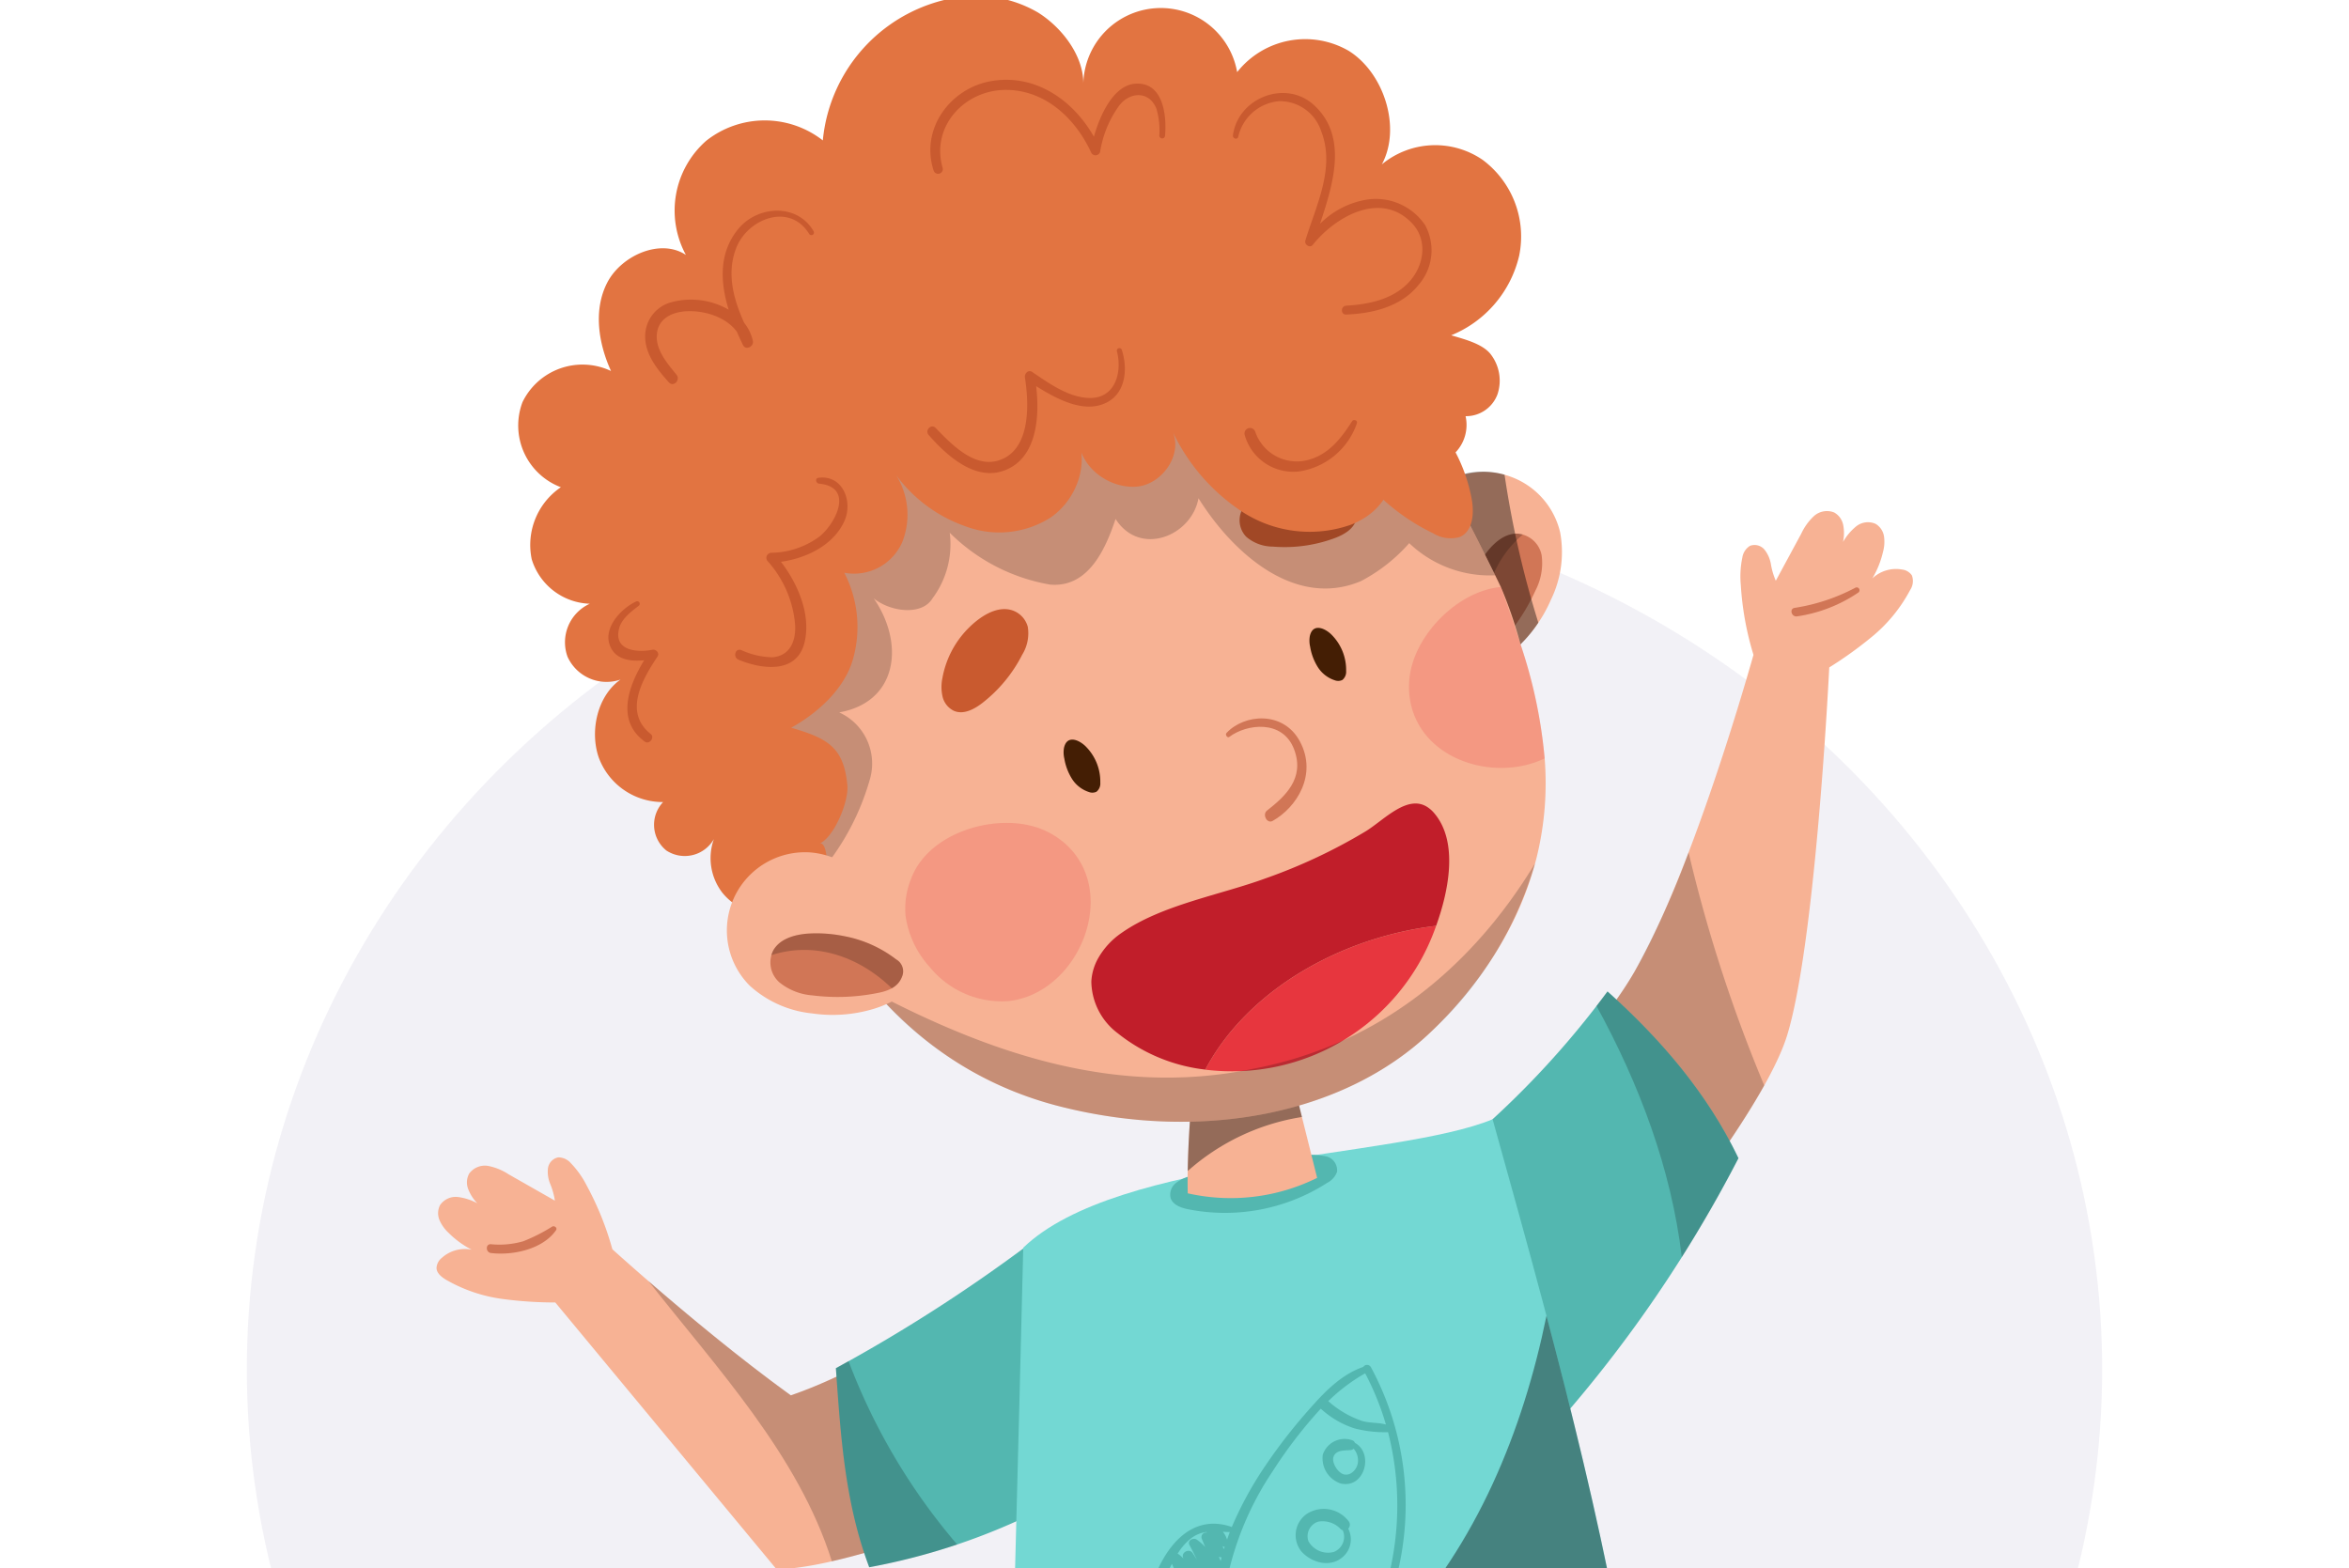 <svg xmlns="http://www.w3.org/2000/svg" xmlns:xlink="http://www.w3.org/1999/xlink" width="295" height="197" viewBox="0 0 295 197">
  <defs>
    <clipPath id="clip-path">
      <rect id="Rectángulo_415651" data-name="Rectángulo 415651" width="295" height="197" transform="translate(180 618)" fill="#fff" stroke="#707070" stroke-width="1" opacity="0.84"/>
    </clipPath>
  </defs>
  <g id="Enmascarar_grupo_1098805" data-name="Enmascarar grupo 1098805" transform="translate(-180 -618)" clip-path="url(#clip-path)">
    <g id="Grupo_1179077" data-name="Grupo 1179077" transform="translate(12.074 16.464)">
      <ellipse id="Elipse_12389" data-name="Elipse 12389" cx="116.5" cy="110" rx="116.5" ry="110" transform="translate(198.926 663.536)" fill="#ebe9f0" opacity="0.66"/>
      <g id="Grupo_1179076" data-name="Grupo 1179076" transform="translate(222.748 601.044)">
        <g id="Grupo_1179064" data-name="Grupo 1179064" transform="translate(0 145.849)">
          <path id="Trazado_1038434" data-name="Trazado 1038434" d="M1534.666,1323.452a4.316,4.316,0,0,1,3.748-1.018,11.578,11.578,0,0,1-2.9-2.117,4.76,4.76,0,0,1-1.135-1.578,2.234,2.234,0,0,1,.052-1.894,2.368,2.368,0,0,1,2.228-1.034,6.971,6.971,0,0,1,2.452.788,5.335,5.335,0,0,1-1.131-1.763,2.3,2.3,0,0,1,.119-1.966,2.437,2.437,0,0,1,2.409-.956,7.161,7.161,0,0,1,2.52,1.035l5.83,3.32a8.919,8.919,0,0,0-.57-2.066,3.972,3.972,0,0,1-.3-1.985,1.626,1.626,0,0,1,1.291-1.384,2.1,2.1,0,0,1,1.6.745,11.627,11.627,0,0,1,2,2.839,37.67,37.67,0,0,1,3.2,7.959c3.915,3.518,13.29,11.753,22.413,18.348,13.493-4.649,25.5-15.271,25.5-15.271l17.808,22.092s-32.512,14.824-45.1,15.028l-27.79-33.516a49.61,49.61,0,0,1-6.471-.419,19.275,19.275,0,0,1-7.278-2.45c-.552-.337-1.137-.8-1.166-1.452A1.737,1.737,0,0,1,1534.666,1323.452Z" transform="translate(-1533.996 -1310.825)" fill="#f7b294"/>
          <path id="Trazado_1038435" data-name="Trazado 1038435" d="M2038.714,1373.123a10.812,10.812,0,0,0,4.05-.373,21.769,21.769,0,0,0,3.638-1.848c.281-.141.683.167.47.47-1.683,2.4-5.424,3.182-8.158,2.857C2038.021,1374.148,2038,1373.061,2038.714,1373.123Z" transform="translate(-2031.87 -1362.204)" fill="#d17656"/>
          <path id="Trazado_1038436" data-name="Trazado 1038436" d="M1551.9,1427.472c13.493-4.65,25.5-15.271,25.5-15.271l17.808,22.093s-23.371,10.655-38.157,14.022C1552.863,1435,1542.649,1424.1,1534,1413.1,1538.693,1417.175,1545.362,1422.745,1551.9,1427.472Z" transform="translate(-1507.404 -1397.573)" opacity="0.2"/>
        </g>
        <g id="Grupo_1179065" data-name="Grupo 1179065" transform="translate(126.237 64.666)">
          <path id="Trazado_1038437" data-name="Trazado 1038437" d="M881.666,806c6.726-11.68,13.313-34.1,14.916-39.748a37.657,37.657,0,0,1-1.59-8.751,11.634,11.634,0,0,1,.19-3.465,2.1,2.1,0,0,1,.965-1.479,1.626,1.626,0,0,1,1.828.491,3.973,3.973,0,0,1,.8,1.84,8.9,8.9,0,0,0,.61,2.055l3.19-5.9a7.161,7.161,0,0,1,1.59-2.212,2.437,2.437,0,0,1,2.55-.464,2.3,2.3,0,0,1,1.141,1.606,5.331,5.331,0,0,1-.027,2.095,6.969,6.969,0,0,1,1.663-1.966,2.369,2.369,0,0,1,2.438-.3,2.235,2.235,0,0,1,1.046,1.579,4.757,4.757,0,0,1-.128,1.94,11.577,11.577,0,0,1-1.34,3.331,4.315,4.315,0,0,1,3.719-1.12,1.734,1.734,0,0,1,1.247.735,2.033,2.033,0,0,1-.221,1.849,19.27,19.27,0,0,1-4.878,5.931,49.721,49.721,0,0,1-5.275,3.784c-.2,3.875-1.873,34.962-5.273,46.149-3.629,11.94-27.28,39.119-27.28,39.119L857.43,829.74S873.932,819.432,881.666,806Z" transform="translate(-857.43 -748.175)" fill="#f7b294"/>
          <path id="Trazado_1038438" data-name="Trazado 1038438" d="M986.937,1084.094s16.5-10.31,24.236-23.74a110.271,110.271,0,0,0,6.767-14.938,185.972,185.972,0,0,0,9.5,29.267c-7.383,13.223-24.388,32.765-24.388,32.765Z" transform="translate(-986.937 -1002.528)" opacity="0.2"/>
        </g>
        <path id="Trazado_1038439" data-name="Trazado 1038439" d="M904.406,817.261a24.1,24.1,0,0,0,7.62-2.529.357.357,0,0,1,.36.616,18.416,18.416,0,0,1-7.686,2.982C904.007,818.429,903.7,817.374,904.406,817.261Z" transform="translate(-733.844 -740.421)" fill="#d17656"/>
        <path id="Trazado_1038440" data-name="Trazado 1038440" d="M1615.2,1401.6a200.975,200.975,0,0,0,24.363-15.652c.965,10.922,1.93,22.423,1.453,33.377a80.372,80.372,0,0,1-21.629,7.276C1616.341,1418.5,1615.811,1410.237,1615.2,1401.6Z" transform="translate(-1565.046 -1229.262)" fill="#53b7b0"/>
        <path id="Trazado_1038441" data-name="Trazado 1038441" d="M1009.393,1188.957a112.175,112.175,0,0,0,22.142-22.509c6.722,6.032,12.536,12.8,16.445,20.946a165.025,165.025,0,0,1-27.054,38.034C1017.648,1213.232,1012.673,1201.153,1009.393,1188.957Z" transform="translate(-884.477 -1041.431)" fill="#53b7b0"/>
        <path id="Trazado_1038442" data-name="Trazado 1038442" d="M1704.637,1511.236a80.247,80.247,0,0,1-11.05,2.859c-3.044-8.1-3.572-16.368-4.187-25q.8-.453,1.59-.9A77.439,77.439,0,0,0,1704.637,1511.236Z" transform="translate(-1639.25 -1316.753)" opacity="0.2"/>
        <path id="Trazado_1038443" data-name="Trazado 1038443" d="M1010.777,1166.45c6.722,6.032,12.536,12.8,16.445,20.946q-3.283,6.365-7.114,12.427c-1.325-11.149-5.368-21.78-10.714-31.555C1009.861,1167.666,1010.324,1167.06,1010.777,1166.45Z" transform="translate(-863.719 -1041.432)" opacity="0.2"/>
        <path id="Trazado_1038444" data-name="Trazado 1038444" d="M1145.186,1277.72c8.258,29.631,18.786,66.967,20.088,98.092-27.61,7.513-53.282,10.246-81.113,3.941.176-14.7,1.664-67.386,2.08-85.9C1098.1,1282.418,1133.122,1282.712,1145.186,1277.72Z" transform="translate(-1012.558 -1136.647)" fill="#73d8d3"/>
        <path id="Trazado_1038445" data-name="Trazado 1038445" d="M1378.2,1308.882a1.8,1.8,0,0,1,1.316,1.928,2.5,2.5,0,0,1-1.225,1.383,23.722,23.722,0,0,1-17.48,3.321c-.894-.183-1.913-.539-2.194-1.407a1.856,1.856,0,0,1,.658-1.884,5.045,5.045,0,0,1,1.9-.9,65.642,65.642,0,0,1,9.081-1.944c1.5-.229,3.054-.55,4.573-.627A10.286,10.286,0,0,1,1378.2,1308.882Z" transform="translate(-1266.426 -1163.14)" fill="#53b7b0"/>
        <g id="Grupo_1179066" data-name="Grupo 1179066" transform="translate(94.325 133.268)">
          <path id="Trazado_1038446" data-name="Trazado 1038446" d="M1388.58,1223.63l3.791,15.166a24.471,24.471,0,0,1-16.252,1.939c-.106-5.167.368-10.266.715-15.418C1380.882,1224.954,1384.531,1223.992,1388.58,1223.63Z" transform="translate(-1376.104 -1223.63)" fill="#f7b294"/>
          <path id="Trazado_1038447" data-name="Trazado 1038447" d="M1401.813,1223.63l1.88,7.519a28.18,28.18,0,0,0-14.34,6.784c.066-4.214.431-8.4.715-12.617C1394.115,1224.954,1397.764,1223.992,1401.813,1223.63Z" transform="translate(-1389.337 -1223.63)" opacity="0.4"/>
        </g>
        <g id="Grupo_1179071" data-name="Grupo 1179071" transform="translate(10.222 0)">
          <g id="Grupo_1179067" data-name="Grupo 1179067" transform="translate(111.538 59.73)">
            <path id="Trazado_1038448" data-name="Trazado 1038448" d="M1162.984,725.775a10.191,10.191,0,0,1,.971-6.61,9.821,9.821,0,0,1,18.2,2.426,13.662,13.662,0,0,1-1.152,8.454,17.826,17.826,0,0,1-4.569,6.3,13.79,13.79,0,0,1-7.178,3.309C1167.134,734.992,1163.941,730.842,1162.984,725.775Z" transform="translate(-1162.806 -713.967)" fill="#f7b294"/>
            <path id="Trazado_1038449" data-name="Trazado 1038449" d="M1183.04,770.766c.962-1.409,2.4-2.824,4.115-2.83a3.333,3.333,0,0,1,3.134,2.725,7.45,7.45,0,0,1-.77,4.405,25.427,25.427,0,0,1-4.471,6.714c-.923,1.024-2.008,1.928-3.46,1.649-1.022-.2-1.341-.828-1.462-1.758a15.374,15.374,0,0,1,.96-7.117A17.4,17.4,0,0,1,1183.04,770.766Z" transform="translate(-1173.262 -760.149)" fill="#d17656"/>
            <path id="Trazado_1038450" data-name="Trazado 1038450" d="M1197.142,781.671a15.377,15.377,0,0,1,.96-7.117,17.369,17.369,0,0,1,1.954-3.788c.962-1.409,2.4-2.824,4.115-2.83a2.86,2.86,0,0,1,.775.106c-4.416,3.752-5.654,9.505-4.432,15.059a2.751,2.751,0,0,1-1.912.327C1197.58,783.233,1197.263,782.6,1197.142,781.671Z" transform="translate(-1190.279 -760.149)" opacity="0.2"/>
            <path id="Trazado_1038451" data-name="Trazado 1038451" d="M1183.766,725.784a10.191,10.191,0,0,1,.971-6.61,9.927,9.927,0,0,1,5.281-4.648,9.753,9.753,0,0,1,5.936-.168,122.6,122.6,0,0,0,4.244,18.586,16.761,16.761,0,0,1-2.981,3.414,13.787,13.787,0,0,1-7.178,3.309C1187.916,735,1184.723,730.85,1183.766,725.784Z" transform="translate(-1183.588 -713.975)" opacity="0.4"/>
          </g>
          <path id="Trazado_1038452" data-name="Trazado 1038452" d="M1194.154,596.056c6.311,9.635,14.7,21.132,31.419,25.344,17.339,4.369,35.493,1.192,46.587-9.5,6.233-6.008,11.109-13.49,13.184-21.891a38.932,38.932,0,0,0,.987-12.35,61.727,61.727,0,0,0-3.024-14.307,54.931,54.931,0,0,0-2.476-7.227c-9.017-18.644-17.324-32.166-25.888-42.553-2.905-3.522-3.992,3.494-8.715,3.557a97.585,97.585,0,0,0-48.207,13.655c-6.4,3.8-12.495,8.48-16.4,14.715s-5.847,13.245-3.006,19.763C1183.217,575.817,1187.844,586.425,1194.154,596.056Z" transform="translate(-1157.388 -481.909)" fill="#f7b294"/>
          <path id="Trazado_1038453" data-name="Trazado 1038453" d="M1353.665,725.911a5.42,5.42,0,0,1,2,1.268,2.642,2.642,0,0,1,.737,2.186c-.223,1.263-1.519,2.017-2.721,2.465a18.031,18.031,0,0,1-7.786,1.064,5.127,5.127,0,0,1-3.333-1.243,3,3,0,0,1-.764-2.664c.458-2.147,3.035-3.2,4.924-3.615A11.835,11.835,0,0,1,1353.665,725.911Z" transform="translate(-1251.108 -663.75)" fill="#c95a2f"/>
          <path id="Trazado_1038454" data-name="Trazado 1038454" d="M1390.479,940.378c2.2-1.728,4.8-4,3.412-7.687-1.436-3.806-5.985-3.2-8.145-1.567-.237.178-.547-.28-.352-.49,2.222-2.4,7.159-2.84,9.238,1.083,2.2,4.155-.423,8.261-3.434,9.952C1390.476,942.075,1389.866,940.86,1390.479,940.378Z" transform="translate(-1296.411 -838.073)" fill="#d17656"/>
          <path id="Trazado_1038455" data-name="Trazado 1038455" d="M1195.117,835.889a61.734,61.734,0,0,0-3.024-14.308c-.778-2.422-1.63-4.824-2.477-7.227-4.96.484-9.647,4.972-11.063,9.491a10.142,10.142,0,0,0-.4,4.275C1179.123,835.949,1188.657,838.986,1195.117,835.889Z" transform="translate(-1066.175 -740.139)" fill="#e7363e" opacity="0.2"/>
          <path id="Trazado_1038456" data-name="Trazado 1038456" d="M1573.286,1031.373a12.043,12.043,0,0,0,3.053,6.486,11.676,11.676,0,0,0,9.839,4.267c9-.948,14.281-14.069,6.779-20.1a10.167,10.167,0,0,0-3.844-1.912c-5.378-1.376-13.08,1.086-15.135,6.659A9.94,9.94,0,0,0,1573.286,1031.373Z" transform="translate(-1524.608 -915.89)" fill="#e7363e" opacity="0.2"/>
          <g id="Grupo_1179068" data-name="Grupo 1179068" transform="translate(72.005 101.418)">
            <path id="Trazado_1038457" data-name="Trazado 1038457" d="M1301.532,1109.37c-.073.2-.147.4-.221.6a27.14,27.14,0,0,1-28.771,17.461C1277.86,1117.408,1289.593,1110.8,1301.532,1109.37Z" transform="translate(-1258.224 -1094.006)" fill="#e7363e"/>
            <path id="Trazado_1038458" data-name="Trazado 1038458" d="M1261.153,1025.234a6.7,6.7,0,0,1,.9-2.991,9.591,9.591,0,0,1,2.862-3.083c5.091-3.574,12.4-4.767,18.186-6.9a68.392,68.392,0,0,0,12.531-5.9c2.31-1.424,5.359-4.841,7.921-2.891a3.7,3.7,0,0,1,.61.568c3.186,3.654,1.813,9.985.292,14.209-11.941,1.432-23.674,8.034-28.992,18.059a21.5,21.5,0,0,1-10.977-4.553A8.265,8.265,0,0,1,1261.153,1025.234Z" transform="translate(-1261.146 -1002.888)" fill="#c11e2a"/>
          </g>
          <path id="Trazado_1038459" data-name="Trazado 1038459" d="M1233.609,1080.833c15.891-3,27.621-12.834,35.473-25.806a46.6,46.6,0,0,1-12.957,21.05c-11.093,10.693-29.247,13.87-46.587,9.5a44.985,44.985,0,0,1-23.047-14.132C1201.084,1079.032,1216.729,1084.313,1233.609,1080.833Z" transform="translate(-1141.353 -946.085)" opacity="0.2"/>
          <path id="Trazado_1038460" data-name="Trazado 1038460" d="M1569.4,952.651a1.32,1.32,0,0,1-.477,1.126,1.2,1.2,0,0,1-.954.038,3.974,3.974,0,0,1-2.128-1.658,6.922,6.922,0,0,1-.962-2.56,3.348,3.348,0,0,1-.043-1.308c.379-1.771,2.028-.968,2.829-.1A6.242,6.242,0,0,1,1569.4,952.651Z" transform="translate(-1496.262 -853.845)" fill="#441e04"/>
          <path id="Trazado_1038461" data-name="Trazado 1038461" d="M1225.5,545.5c3.907-6.234,10.007-10.914,16.4-14.715a97.586,97.586,0,0,1,48.207-13.655c4.723-.063,5.809-7.079,8.715-3.558,8.337,10.113,16.432,23.2,25.176,41.091a14.633,14.633,0,0,1-10.79-4.04,21.1,21.1,0,0,1-6.074,4.773c-8.243,3.471-16.053-3.471-20.392-10.413-.868,4.773-7.376,7.376-10.413,2.6-1.3,3.9-3.471,8.677-8.243,8.243a23.529,23.529,0,0,1-12.582-6.508,11.381,11.381,0,0,1-2.169,8.244c-1.3,2.169-5.206,1.736-7.376,0,3.9,5.64,3.037,13.016-4.339,14.318a7.055,7.055,0,0,1,3.9,8.244,31.415,31.415,0,0,1-8.547,14.281c-5.776-9.186-10.142-19.188-14.485-29.146C1219.656,558.745,1221.59,551.732,1225.5,545.5Z" transform="translate(-1201.274 -481.911)" opacity="0.2"/>
          <g id="Grupo_1179069" data-name="Grupo 1179069" transform="translate(0)">
            <path id="Trazado_1038462" data-name="Trazado 1038462" d="M1627.405,842.28a5.428,5.428,0,0,0,.024,2.37,2.641,2.641,0,0,0,1.47,1.777c1.192.475,2.514-.229,3.528-1.016a18.029,18.029,0,0,0,5-6.061,5.129,5.129,0,0,0,.7-3.488,3,3,0,0,0-1.864-2.051c-2.066-.741-4.314.9-5.666,2.285A11.843,11.843,0,0,0,1627.405,842.28Z" transform="translate(-1574.094 -756.631)" fill="#c95a2f"/>
            <path id="Trazado_1038463" data-name="Trazado 1038463" d="M1355.454,855.4a1.32,1.32,0,0,1-.477,1.126,1.2,1.2,0,0,1-.954.038,3.976,3.976,0,0,1-2.128-1.658,6.916,6.916,0,0,1-.962-2.56,3.344,3.344,0,0,1-.044-1.308c.379-1.771,2.028-.968,2.829-.1A6.253,6.253,0,0,1,1355.454,855.4Z" transform="translate(-1251.443 -770.629)" fill="#441e04"/>
            <path id="Trazado_1038464" data-name="Trazado 1038464" d="M1253.851,657.783a4.168,4.168,0,0,0,3.365.463c1.641-.719,1.806-2.977,1.485-4.74a20.749,20.749,0,0,0-4.9-10.033,11.856,11.856,0,0,0-6.8-4.135c-1.851-.281-4.856.217-5.978,1.948-1.234,1.9.635,4.509,1.726,6.339A26.069,26.069,0,0,0,1253.851,657.783Z" transform="translate(-1138.917 -590.313)" fill="#e27441"/>
            <path id="Trazado_1038465" data-name="Trazado 1038465" d="M1308.687,356.394a5.059,5.059,0,0,0,6.061,2.053,5,5,0,0,0,2.881-5.683,4.206,4.206,0,0,0,4.008-2.746,5.417,5.417,0,0,0-.771-4.923c-1-1.413-3.377-1.988-5.04-2.49a14.319,14.319,0,0,0,8.53-9.978,11.994,11.994,0,0,0-4.566-12.044,10.524,10.524,0,0,0-12.676.555c2.478-4.586.282-11.481-4.15-14.254a10.89,10.89,0,0,0-14.021,2.666,9.734,9.734,0,0,0-19.318,1.425c.015-3.513-2.7-7.044-5.692-8.911a15.391,15.391,0,0,0-10.214-1.891,20.116,20.116,0,0,0-16.81,17.955,11.85,11.85,0,0,0-14.647.048,11.67,11.67,0,0,0-2.548,14.335c-3.206-2.125-8.126.078-9.882,3.487s-1.113,7.6.477,11.091a8.376,8.376,0,0,0-11.114,3.906,8.287,8.287,0,0,0,4.817,10.693,8.763,8.763,0,0,0-3.664,9.034,7.894,7.894,0,0,0,7.292,5.6,5.321,5.321,0,0,0-2.792,6.655,5.377,5.377,0,0,0,6.656,2.867c-2.887,2.032-3.875,6.388-2.759,9.725a8.558,8.558,0,0,0,8.109,5.661,4.149,4.149,0,0,0,.409,6.088,4.207,4.207,0,0,0,5.966-1.44,7.111,7.111,0,0,0,1.064,6.741,7.212,7.212,0,0,0,6.326,2.65,4.894,4.894,0,0,0,4.391,4.16c2.188.151,3.438-13.319,1.533-13,1.828-.872,3.64-5.3,3.449-7.3-.452-4.762-2.438-5.894-7.057-7.234,3.322-1.841,6.624-4.833,7.716-8.454a14.8,14.8,0,0,0-1.048-11.011,6.614,6.614,0,0,0,7.262-3.8,9.36,9.36,0,0,0-.768-8.489,18.325,18.325,0,0,0,8.722,6.453,12.038,12.038,0,0,0,10.7-1.1c3.059-2.114,4.733-6.244,3.5-9.738.264,3.388,3.671,6,7.088,5.872s6.211-4.219,4.6-7.218a24.644,24.644,0,0,0,9.052,10.476,15.52,15.52,0,0,0,13.5,1.5C1307.625,364.632,1309.13,361.04,1308.687,356.394Z" transform="translate(-1198.619 -300)" fill="#e27441"/>
            <path id="Trazado_1038466" data-name="Trazado 1038466" d="M1286.58,385.858c4.345,3.95,2.431,9.964.785,14.937a10.684,10.684,0,0,1,6.086-3.071,7.477,7.477,0,0,1,7.1,3.208,6.61,6.61,0,0,1-.793,7.514c-2.183,2.748-5.755,3.612-9.106,3.743-.718.028-.71-1.069,0-1.112,2.83-.171,5.822-.772,7.85-2.925,1.9-2.017,2.456-5.235.462-7.381-3.9-4.2-9.651-.911-12.512,2.67-.355.444-1.081-.038-.929-.54,1.323-4.357,3.789-9.129,2-13.712a5.464,5.464,0,0,0-5.285-3.8,5.765,5.765,0,0,0-5.14,4.458c-.1.446-.725.243-.667-.184C1277.07,384.979,1283.022,382.623,1286.58,385.858Z" transform="translate(-1186.635 -372.19)" fill="#c95a2f"/>
            <path id="Trazado_1038467" data-name="Trazado 1038467" d="M1515.9,373.007c5.482-.864,10.17,2.462,12.747,7.013.78-2.765,2.469-6.468,5.2-6.662,3.524-.251,3.959,4.039,3.734,6.514a.359.359,0,0,1-.719,0,9.694,9.694,0,0,0-.352-3.336c-.9-2.341-3.406-2.16-4.713-.388a13.45,13.45,0,0,0-2.368,5.767.605.605,0,0,1-1.1.143c-1.957-4.27-5.707-7.871-10.651-7.919-5.22-.051-9.548,4.556-8.024,9.808a.59.59,0,0,1-1.137.314C1506.812,379.018,1510.647,373.835,1515.9,373.007Z" transform="translate(-1456.313 -362.355)" fill="#c95a2f"/>
            <path id="Trazado_1038468" data-name="Trazado 1038468" d="M1544.521,616.441c2.166,2.243,5.392,5.6,8.774,3.691,3.148-1.781,2.916-6.971,2.429-10.034-.077-.481.415-1.032.909-.7,2.074,1.4,4.5,3.168,7.1,3.267,3.337.127,4.241-3.218,3.542-5.876a.319.319,0,0,1,.614-.169c.744,2.272.547,5.3-1.806,6.569-2.838,1.528-6.337-.372-8.949-2.008.431,3.571.144,8.3-3.123,10.182-3.975,2.287-7.916-1.241-10.371-4.042C1543.114,616.725,1543.958,615.858,1544.521,616.441Z" transform="translate(-1492.053 -562.189)" fill="#c95a2f"/>
            <path id="Trazado_1038469" data-name="Trazado 1038469" d="M1785.668,740.775a9.858,9.858,0,0,0,3.9.906c2.3-.169,3-2.172,2.862-4.136A13.655,13.655,0,0,0,1789,729.62a.631.631,0,0,1,.441-1.064,10.41,10.41,0,0,0,5.92-1.945c2.023-1.473,4.649-6.312.081-6.736-.382-.036-.548-.668-.1-.732,3.039-.434,4.392,2.937,3.291,5.406-1.357,3.043-4.767,4.694-7.974,5.139,2.109,2.754,3.732,6.535,3,9.961-.886,4.145-5.31,3.583-8.321,2.342C1784.6,741.69,1784.892,740.494,1785.668,740.775Z" transform="translate(-1757.624 -658.634)" fill="#c95a2f"/>
            <path id="Trazado_1038470" data-name="Trazado 1038470" d="M1953.069,826.8a.319.319,0,0,1,.322.55c-.922.707-2.133,1.615-2.443,2.816-.741,2.867,2.35,3.056,4.167,2.691.458-.092.958.4.656.853-1.913,2.858-4.29,7.009-.849,9.734.538.426-.177,1.365-.739.958-3.667-2.651-2.057-7-.091-10.226-1.773.174-3.731-.074-4.356-2.01C1949.026,829.968,1951.271,827.635,1953.069,826.8Z" transform="translate(-1938.24 -750.755)" fill="#c95a2f"/>
            <path id="Trazado_1038471" data-name="Trazado 1038471" d="M1814.036,501.974a4.422,4.422,0,0,1,3.3-3.7,9.487,9.487,0,0,1,7.147.951c-1.066-3.471-1.254-7.171,1.223-10.159,2.443-2.947,7.422-3.227,9.457.326a.326.326,0,0,1-.562.328c-2.437-3.988-7.674-1.942-9.136,1.678-1.289,3.194-.389,6.477.967,9.482a5.482,5.482,0,0,1,1.091,2.258c.157.714-.89,1.253-1.243.524-.258-.532-.513-1.084-.758-1.65-1.336-1.867-4.051-2.692-6.28-2.594-1.944.086-3.794.993-3.792,3.221,0,1.817,1.4,3.422,2.478,4.747.539.664-.366,1.619-.959.959C1815.39,506.586,1813.722,504.5,1814.036,501.974Z" transform="translate(-1798.018 -459.836)" fill="#c95a2f"/>
            <path id="Trazado_1038472" data-name="Trazado 1038472" d="M1342.717,670.556a5.521,5.521,0,0,0,6.517,3.549c2.659-.655,4.241-2.706,5.636-4.888.193-.3.74-.115.607.256a9.1,9.1,0,0,1-7.181,6.033,6.325,6.325,0,0,1-6.913-4.582A.692.692,0,0,1,1342.717,670.556Z" transform="translate(-1250.115 -615.814)" fill="#c95a2f"/>
          </g>
          <g id="Grupo_1179070" data-name="Grupo 1179070" transform="translate(26.241 107.526)">
            <path id="Trazado_1038473" data-name="Trazado 1038473" d="M1732.907,1047.9a10.19,10.19,0,0,0-6.132-2.653,9.821,9.821,0,0,0-7.516,16.753,13.663,13.663,0,0,0,7.795,3.47,17.826,17.826,0,0,0,7.764-.568,13.788,13.788,0,0,0,6.592-4.362C1738.56,1056.278,1736.712,1051.378,1732.907,1047.9Z" transform="translate(-1716.378 -1045.223)" fill="#f7b294"/>
            <path id="Trazado_1038474" data-name="Trazado 1038474" d="M1741.416,1115.886c-1.7.077-3.663.553-4.572,2.01a3.333,3.333,0,0,0,.668,4.1,7.447,7.447,0,0,0,4.151,1.663,25.429,25.429,0,0,0,8.062-.268c1.356-.246,2.7-.693,3.223-2.074a1.717,1.717,0,0,0-.726-2.168,15.381,15.381,0,0,0-6.557-2.93A17.388,17.388,0,0,0,1741.416,1115.886Z" transform="translate(-1730.951 -1105.675)" fill="#d17656"/>
            <path id="Trazado_1038475" data-name="Trazado 1038475" d="M1752.1,1119.146a15.385,15.385,0,0,0-6.557-2.929,17.375,17.375,0,0,0-4.249-.331c-1.7.077-3.663.553-4.572,2.01a2.866,2.866,0,0,0-.318.715c5.514-1.78,11.058.2,15.138,4.157a2.752,2.752,0,0,0,1.284-1.453A1.717,1.717,0,0,0,1752.1,1119.146Z" transform="translate(-1730.829 -1105.674)" opacity="0.2"/>
          </g>
        </g>
        <g id="Grupo_1179072" data-name="Grupo 1179072" transform="translate(88.792 171.922)">
          <path id="Trazado_1038476" data-name="Trazado 1038476" d="M1293.667,1547.98a37.073,37.073,0,0,1-3.592-13.356,11.3,11.3,0,0,0-.712,1.714c-.251.774-1.237.411-1.385-.2a21.149,21.149,0,0,1,1.195-13.456.758.758,0,0,1,.133-.2c-.256-.166-.509-.335-.759-.51a.57.57,0,0,1-.358.365,22.814,22.814,0,0,0-7.9,4.294.648.648,0,0,1-1.024-.445c-.425-5.926,3.379-16.983,11.051-14.3a45.13,45.13,0,0,1,4.263-7.771,68.038,68.038,0,0,1,5.437-6.985c1.908-2.17,4.021-4.392,6.814-5.353a.559.559,0,0,1,.952.029,36.42,36.42,0,0,1,3.288,26.086c3.428,1.231,4.435,5.271,3.726,8.555-.916,4.244-3.811,7.985-7.027,10.775-.473.41-1.054-.109-1.035-.618a27.651,27.651,0,0,0-1.149-8.163.791.791,0,0,1-.024-.16c-.034,0-.07,0-.1,0,.454,3.129-1.11,6.606-3.155,8.889-1.257,1.4-2.861,2.394-4.241,3.659a9.087,9.087,0,0,0-3.011,6.806A.721.721,0,0,1,1293.667,1547.98Zm2.22-23.621c.032-.121.058-.243.091-.364.1-.365.243-.829.431-1.32a62.483,62.483,0,0,1-6.958-2.946.523.523,0,0,1-.45.445q-.047.221-.1.437A36.929,36.929,0,0,0,1295.887,1524.359Zm.913,2.05a.768.768,0,0,1,.26-.051c-.03-.078-.058-.159-.083-.24l-.108-.038C1296.847,1526.19,1296.822,1526.3,1296.8,1526.409Zm-8.228-8.541a1.412,1.412,0,0,1-.5-.177c.128.282.252.566.376.85,0-.008.008-.018.014-.026C1288.491,1518.3,1288.537,1518.085,1288.572,1517.869Zm-5.359,4.624.071.323c.073-.042.147-.081.22-.122C1283.4,1522.629,1283.305,1522.561,1283.213,1522.493Zm-1.626-3.318a.648.648,0,0,1,.879.2l.069.12c-.155-.407-.318-.813-.5-1.216a.6.6,0,0,1-.038-.115C1281.852,1518.495,1281.715,1518.834,1281.587,1519.174Zm3.081,2.453c.037.142.076.283.111.426.1-.045.208-.085.311-.128A3.28,3.28,0,0,1,1284.667,1521.627Zm-2.275-4.311c-.02.039-.036.079-.055.118a.6.6,0,0,1,.779.038c.061.059.119.12.177.184l-.5-1.142C1282.656,1516.784,1282.52,1517.054,1282.392,1517.316Zm4.061,3.509a5.544,5.544,0,0,1-.467-.444l.372.848a.605.605,0,0,1,.049.227,12.83,12.83,0,0,1,1.344-.339.682.682,0,0,1,.215-.49.356.356,0,0,1,0-.076c.023-.108.045-.216.067-.325a.917.917,0,0,1-.521-.137A.679.679,0,0,1,1286.454,1520.825Zm-1.159-7.59a7.107,7.107,0,0,0-1.786,2.014.641.641,0,0,1,.175.091,5.25,5.25,0,0,1,.559.505l-.028-.061c-.318-.692.726-1.254,1.164-.645.087.121.3.454.564.873-.305-.628-.618-1.251-.948-1.869-.3-.554.481-.972.91-.678a5.818,5.818,0,0,1,1.068.941l-.442-1.076a.576.576,0,0,1,.648-.744l-.036-.078A4.023,4.023,0,0,0,1285.295,1513.235Zm3.622,2.938c.039-.164.074-.328.117-.49a.417.417,0,0,1-.292-.045c-.023-.013-.043-.027-.065-.04C1288.757,1515.79,1288.836,1515.981,1288.917,1516.173Zm.231-1.87c.059.124.119.247.177.371.032-.1.061-.208.094-.312A.483.483,0,0,1,1289.147,1514.3Zm.042-1.818a2.885,2.885,0,0,1,.53.986c.112-.316.22-.634.342-.947C1289.769,1512.517,1289.478,1512.5,1289.189,1512.485Zm17.872-19.9a22.419,22.419,0,0,0-4.631,3.492,12.313,12.313,0,0,0,4.282,2.5c.951.268,2.009.176,2.957.441A34.655,34.655,0,0,0,1307.061,1492.582Zm6.115,28.395a10.635,10.635,0,0,1,.757,2.563A6.188,6.188,0,0,0,1313.176,1520.977Zm.475,5.383a.551.551,0,0,1-.2.068c.014.177.02.358.027.539C1313.539,1526.764,1313.6,1526.562,1313.65,1526.36Zm-3.75-3.555c-.036-.149-.069-.288-.1-.4a.635.635,0,0,1,.827-.8c.014,0,.025.012.038.017-.018-.113-.035-.22-.051-.32a.575.575,0,0,1,.286-.564c0-.013-.007-.026-.01-.039-.135-.562.716-.838,1.021-.4.038.055.072.111.109.167-.046-.1-.09-.206-.14-.31a.385.385,0,0,1,.283-.517,7.952,7.952,0,0,0-1.276-1.063,33.355,33.355,0,0,1-1.378,3.983A.5.5,0,0,1,1309.9,1522.8Zm3.246,5.082a.734.734,0,0,1-.362.071l-.014,0a2.69,2.69,0,0,1-.508,1.723.685.685,0,0,1-.7.206c.028.317.052.634.063.953A17.714,17.714,0,0,0,1313.147,1527.887Zm-4.18-2.278a22.959,22.959,0,0,1,1.041,2.288,40.387,40.387,0,0,0-1.067-4.054q-.33.7-.693,1.387A.671.671,0,0,1,1308.967,1525.608Zm-1.525-.407a36.991,36.991,0,0,0,2.493-25.23,14.93,14.93,0,0,1-4.234-.482,11.4,11.4,0,0,1-4.213-2.47,57.438,57.438,0,0,0-6,7.8,38.6,38.6,0,0,0-5.8,13.756c2.423.945,4.8,2.025,7.212,3,.609-1.2,1.475-2.268,2.589-2.227a.663.663,0,0,1,.364-.323.308.308,0,0,1,.212-.068c1.524.06,1.752,1.923,1.309,4.311.569.205,1.138.411,1.71.61A16.148,16.148,0,0,0,1307.442,1525.2Zm-7.764-.071c.122-.33.248-.687.369-1.056a1.366,1.366,0,0,1-.295.263.743.743,0,0,1-.114.054C1299.659,1524.634,1299.673,1524.881,1299.678,1525.131Zm.7-2.219.011,0c.052-.2.1-.4.142-.59a.649.649,0,0,1-.206.075A4.089,4.089,0,0,1,1300.38,1522.911Zm6.867,2.982a.147.147,0,0,1-.009-.013c-.967.256-2.167-.343-3.072-.6-1.018-.291-2.027-.612-3.032-.947-.151.607-.336,1.234-.546,1.863a16.843,16.843,0,0,0,5.711,1.3c.166-.3.373-.568.541-.866A5.033,5.033,0,0,1,1307.247,1525.894Zm3.324,6.463a1.91,1.91,0,0,1-.552-.511c.008.414,0,.829-.022,1.244C1310.192,1532.851,1310.384,1532.606,1310.571,1532.357Zm-12.524,6.733c1.745-1.4,3.541-2.629,4.772-4.546a15.884,15.884,0,0,0,1.975-6.243,15.7,15.7,0,0,1-4.587-1.034c-1.174,3.114-2.848,6.021-3.939,6.5a.657.657,0,0,1-.645-.094c-.95-.742-.873-1.985-.8-3.082a33.2,33.2,0,0,1,.751-4.986,36.045,36.045,0,0,1-5.064-2.388c0,.01-.006.021-.01.031a19.807,19.807,0,0,0-1.518,10.344,12.331,12.331,0,0,1,1.133-1.673c.364-.454,1.277-.295,1.288.364a36.115,36.115,0,0,0,2.558,12.806A11.253,11.253,0,0,1,1298.047,1539.089Zm-.948-7.842a.652.652,0,0,1-.136-.035l0,.013a.665.665,0,0,1-.849.392c.032.283.106.466.24.494C1296.528,1532.149,1296.8,1531.792,1297.1,1531.247Z" transform="translate(-1279.232 -1491.524)" fill="#53b7b0"/>
          <path id="Trazado_1038477" data-name="Trazado 1038477" d="M1348.225,1617.44a3.927,3.927,0,0,1,5.242.98.706.706,0,0,1-.077.9,2.917,2.917,0,0,1-.535,3.416c-1.528,1.528-3.929.959-5.3-.5A3.253,3.253,0,0,1,1348.225,1617.44Zm3.344,4.808a2.042,2.042,0,0,0,1.133-2.723.724.724,0,0,1-.233-.126,3.122,3.122,0,0,0-2.861-.958,1.918,1.918,0,0,0-1.216,2.452A2.824,2.824,0,0,0,1351.57,1622.248Z" transform="translate(-1327.687 -1598.748)" fill="#53b7b0"/>
          <path id="Trazado_1038478" data-name="Trazado 1038478" d="M1334.368,1558.016a2.887,2.887,0,0,1,3.7-1.814.562.562,0,0,1,.338.331c2.408,1.312,1.222,5.769-1.765,5.108A3.334,3.334,0,0,1,1334.368,1558.016Zm2.633,2.469c.873.234,1.646-.632,1.768-1.411a2.269,2.269,0,0,0-.524-1.812.585.585,0,0,1-.363.173c-.713.069-1.761-.043-2.132.756C1335.4,1558.943,1336.246,1560.281,1337,1560.484Z" transform="translate(-1311.86 -1546.736)" fill="#53b7b0"/>
        </g>
        <path id="Trazado_1038479" data-name="Trazado 1038479" d="M1132.989,1488.439c10.206-11.011,15.982-25.033,18.968-39.613,6.384,24.126,12.362,50.452,13.321,73.4-27.611,7.513-53.283,10.246-81.114,3.941.038-3.182.138-8.146.275-14.156C1102.739,1510.3,1120.205,1502.715,1132.989,1488.439Z" transform="translate(-1012.564 -1283.065)" opacity="0.4"/>
        <g id="Grupo_1179075" data-name="Grupo 1179075" transform="translate(52.459 226.419)">
          <path id="Trazado_1038480" data-name="Trazado 1038480" d="M1545.97,2425.3c3.618,9.323,8.142,19.23,8.142,19.23l-6.863,3.744s-6.536-6.27-13.35-13.466A99.643,99.643,0,0,0,1545.97,2425.3Z" transform="translate(-1518.747 -2345.065)" fill="#f7b294"/>
          <path id="Trazado_1038481" data-name="Trazado 1038481" d="M1010.7,2196.438l-7.8-3.744s1.992-9.122,3.3-16.85a94.8,94.8,0,0,0,16.43,3.941C1016.412,2189.286,1010.7,2196.438,1010.7,2196.438Z" transform="translate(-910.653 -2131.602)" fill="#f7b294"/>
          <path id="Trazado_1038482" data-name="Trazado 1038482" d="M894.56,1940.19c1.336,3.808,9.347,15.563,16.015,22.6,4.264-2.9,10.488-6.981,14.211-10.467-2.578-6.647-7.673-15.648-7.588-18.1a1.028,1.028,0,0,1,.033-.265,5.054,5.054,0,0,1,.676-1.4c3.617-5.56,19.359-15.937,25.892-20.1,1.767-1.125,2.859-1.8,2.859-1.8s2.493-.481,6.3-1.2c10.557-2.008,31.207-5.881,36.494-6.513a6.333,6.333,0,0,1,1.2-.081c.192.033.208.44.114,1.12-.31,2.114-1.735,6.859-2.452,11.1.4.135.806.277,1.23.424,4.374,1.544,10.036,3.755,14.789,4.9.961.232,1.882.419,2.749.55,9.095-13.889,18.524-36.343,13.522-45.235-4.163-7.4-15.872-7.335-26.65-5.372a118.683,118.683,0,0,0-14.9,3.825c-3.768,1.21-6.187,2.171-6.187,2.171l-4.232.46-16.2,1.755-1.381.151-7.747.839-1.12.122-14.883,1.617-1.377.147-10.57,1.149s-.591,1.254-1.572,3.393c-1.43,3.107-3.682,8.089-6.162,13.819v0c-.354.819-.709,1.646-1.071,2.489v0C900.2,1917.161,893,1935.738,894.56,1940.19Z" transform="translate(-894.343 -1869.221)" fill="#e7363e"/>
          <g id="Grupo_1179073" data-name="Grupo 1179073" transform="translate(20.004 96.882)">
            <path id="Trazado_1038483" data-name="Trazado 1038483" d="M1508.646,2540.67c1.751,1.776,3.49,3.7,5.146,5.621.472.549.94,1.1,1.4,1.644-4.079,5.237-9.083,10.916-13.655,15.725-3.086-.781-6.588-3.348-7.313-6.58a5.988,5.988,0,0,1,1.191-4.959c.117-.16.24-.32.366-.472a19.86,19.86,0,0,1,2.264-2.263C1501.481,2546.335,1504.99,2543.459,1508.646,2540.67Z" transform="translate(-1494.083 -2540.67)" fill="#e7363e"/>
            <path id="Trazado_1038484" data-name="Trazado 1038484" d="M1513.785,2579.62c.473.549.94,1.1,1.4,1.644-4.079,5.238-9.083,10.917-13.655,15.725-3.086-.781-6.588-3.348-7.314-6.58a5.989,5.989,0,0,1,1.191-4.959c.118-.16.24-.319.366-.472a34.225,34.225,0,0,1,7.319,6.628C1506.454,2587.488,1510.045,2583.426,1513.785,2579.62Z" transform="translate(-1494.075 -2574)" fill="#ededed"/>
            <path id="Trazado_1038485" data-name="Trazado 1038485" d="M1597.928,2604.307a.248.248,0,0,0-.034.488,12.762,12.762,0,0,1,3.428,1.668c.434.241.91-.437.5-.739A6.286,6.286,0,0,0,1597.928,2604.307Z" transform="translate(-1595.822 -2595.122)" fill="#3d3d3d"/>
            <path id="Trazado_1038486" data-name="Trazado 1038486" d="M1589.346,2591.571a.276.276,0,0,0-.175.517c1.111.724,2.26,1.385,3.369,2.115.508.334,1.008-.48.583-.867A6.732,6.732,0,0,0,1589.346,2591.571Z" transform="translate(-1585.875 -2584.225)" fill="#3d3d3d"/>
          </g>
          <g id="Grupo_1179074" data-name="Grupo 1179074" transform="translate(87.956 59.746)">
            <path id="Trazado_1038487" data-name="Trazado 1038487" d="M1016.9,2283.3c-1.223,2.173-2.4,4.486-3.488,6.775-.312.654-.619,1.307-.917,1.954,5.311,3.981,11.631,8.146,17.306,11.585,2.772-1.564,5.477-4.96,5.328-8.271a5.988,5.988,0,0,0-2.452-4.472c-.156-.123-.316-.245-.477-.359a19.835,19.835,0,0,0-2.779-1.589C1025.306,2286.884,1021.164,2285.031,1016.9,2283.3Z" transform="translate(-1012.497 -2283.301)" fill="#e7363e"/>
            <path id="Trazado_1038488" data-name="Trazado 1038488" d="M1013.407,2330.26c-.312.654-.618,1.307-.916,1.953,5.312,3.982,11.631,8.146,17.306,11.585,2.772-1.564,5.477-4.961,5.328-8.27a5.99,5.99,0,0,0-2.452-4.472c-.156-.123-.316-.245-.477-.359a34.183,34.183,0,0,0-5.32,8.318C1022.546,2335.925,1018.014,2332.95,1013.407,2330.26Z" transform="translate(-1012.489 -2323.484)" fill="#ededed"/>
            <path id="Trazado_1038489" data-name="Trazado 1038489" d="M1040.289,2322a.248.248,0,0,1,.161.462,12.774,12.774,0,0,0-2.87,2.51c-.356.346-.993-.184-.673-.583A6.288,6.288,0,0,1,1040.289,2322Z" transform="translate(-1021.45 -2316.41)" fill="#3d3d3d"/>
            <path id="Trazado_1038490" data-name="Trazado 1038490" d="M1051.884,2312.1a.276.276,0,0,1,.3.452c-.882.991-1.816,1.93-2.695,2.926-.4.456-1.1-.2-.791-.684A6.735,6.735,0,0,1,1051.884,2312.1Z" transform="translate(-1034.846 -2307.924)" fill="#3d3d3d"/>
          </g>
          <path id="Trazado_1038491" data-name="Trazado 1038491" d="M1266.952,1971.118a117.636,117.636,0,0,0,15.16-3.295c3.088-.88,6.142-1.886,9.156-3a139.837,139.837,0,0,0,15.213-6.663c.346-.175.041-.672-.3-.517a159.833,159.833,0,0,1-16.125,6.338,120.289,120.289,0,0,0-2.831-12.752c2.648-1.4,3.572-6.566,3.862-9.1a29.027,29.027,0,0,0-.338-8.2l-1.381.151a33.577,33.577,0,0,1,.533,6c-.033,3.01-.583,7.93-2.912,10.313a151.354,151.354,0,0,0-5.368-15.473l-1.12.122a234.765,234.765,0,0,1,8.993,29.126q-4.747,1.558-9.58,2.859c-4.114.025-8.211.025-12.325-.2-.594-.033-.586.875,0,.916a84.652,84.652,0,0,0,8.692.216q-4.766,1.185-9.6,2.151C1266.006,1970.242,1266.3,1971.212,1266.952,1971.118Z" transform="translate(-1232.656 -1924.591)" fill="#ce2430"/>
          <path id="Trazado_1038492" data-name="Trazado 1038492" d="M1067.228,2051.887a6.346,6.346,0,0,1,1.2-.081c.191.032.208.439.114,1.12a88.074,88.074,0,0,0,6.231-7.466c.2-.273-.252-.615-.468-.362q-2.755,3.244-5.714,6.289,2.554-3.831,5.1-7.669c.212-.326-.3-.615-.517-.3Q1070.2,2047.65,1067.228,2051.887Z" transform="translate(-972.123 -2018.166)" fill="#ce2430"/>
          <path id="Trazado_1038493" data-name="Trazado 1038493" d="M1616.2,2309.636a43.527,43.527,0,0,0,8.077-.358c-2.537.582-5.055,1.262-7.555,1.942a.472.472,0,0,0,.253.908c2.941-.758,5.906-1.474,8.839-2.285a1.037,1.037,0,0,1,.032-.265,5.046,5.046,0,0,1,.676-1.4c-3.438.273-6.867.44-10.321.387A.534.534,0,0,0,1616.2,2309.636Z" transform="translate(-1602.96 -2244.846)" fill="#ce2430"/>
          <path id="Trazado_1038494" data-name="Trazado 1038494" d="M1550.576,1973.845a43.751,43.751,0,0,0,17.025-14.467,41.878,41.878,0,0,0,3.727-6.533l-1.377.147a46.6,46.6,0,0,1-3.987,6.126,45.456,45.456,0,0,1-14.317,12.235v0C1551.293,1972.174,1550.939,1973,1550.576,1973.845Z" transform="translate(-1538.369 -1940.778)" fill="#ce2430"/>
          <path id="Trazado_1038495" data-name="Trazado 1038495" d="M1192.246,1910.017a182.548,182.548,0,0,0,20.332-6.492c-3.768,1.209-6.187,2.171-6.187,2.171l-4.232.46q-5,1.711-10.036,3.332C1191.793,1909.594,1191.9,1910.106,1192.246,1910.017Z" transform="translate(-1127.871 -1898.575)" fill="#ce2430"/>
          <path id="Trazado_1038496" data-name="Trazado 1038496" d="M979.869,2070.273c-6.11-2.851-15.477-6.517-11.812-14.663,3.666-7.332,11.4-11,18.329-13.033,27.7-7.739,53.356-15.07,80.645-22.809a2.706,2.706,0,0,1,2.036,1.629c1.629,5.7-4.888,10.59-2.444,15.07,2.1,4.2,6,5.629,10.467,5.957-1.432,2.613-2.917,5.1-4.394,7.354-.868-.131-1.788-.318-2.749-.55-4.753-1.144-10.415-3.355-14.789-4.9-.424-.146-.835-.289-1.23-.423.717-4.24,2.142-8.985,2.452-11.1.094-.68.077-1.088-.114-1.12a6.364,6.364,0,0,0-1.2.082c-5.287.631-25.937,4.5-36.494,6.513-3.8.721-6.3,1.2-6.3,1.2s-1.091.672-2.859,1.8c-6.533,4.166-22.275,14.545-25.892,20.1a5.04,5.04,0,0,0-.676,1.4,1.024,1.024,0,0,0-.033.265c-.086,2.456,5.01,11.458,7.588,18.1-3.723,3.487-9.946,7.564-14.211,10.468-1.247-1.316-2.541-2.8-3.829-4.361,1.984-.842,3.941-1.76,5.873-2.727C983.534,2081.678,986.385,2072.718,979.869,2070.273Z" transform="translate(-959.963 -1998.046)" opacity="0.4"/>
          <path id="Trazado_1038497" data-name="Trazado 1038497" d="M1043.664,1886.968c.982-2.138,1.572-3.393,1.572-3.393l10.57-1.148,1.376-.147,14.883-1.617,1.12-.122,7.747-.839,1.38-.151,16.2-1.755,4.232-.46s2.419-.961,6.187-2.171a118.718,118.718,0,0,1,14.9-3.824c2.356-.429,4.758-.768,7.115-.958-29.2,13.008-60.143,22.9-91.587,26.16C1041.085,1892.625,1042.6,1889.279,1043.664,1886.968Z" transform="translate(-1024.223 -1870.215)" opacity="0.4"/>
          <path id="Trazado_1038498" data-name="Trazado 1038498" d="M1001,2166.258s-2.08,4.056-2.756,4.368-19.914-5.979-20.018-6.447,1.2-4.836,1.56-4.888S1001.047,2165.791,1001,2166.258Z" transform="translate(-885.452 -2117.437)" fill="#ce2430"/>
          <path id="Trazado_1038499" data-name="Trazado 1038499" d="M1574.735,2420.916a40.831,40.831,0,0,1,1.872,4.472c-.208,0-14.871,11.075-15.287,10.971s-2.86-2.964-2.652-3.276S1574.474,2420.811,1574.735,2420.916Z" transform="translate(-1544.829 -2341.313)" fill="#ce2430"/>
        </g>
      </g>
    </g>
  </g>
</svg>
